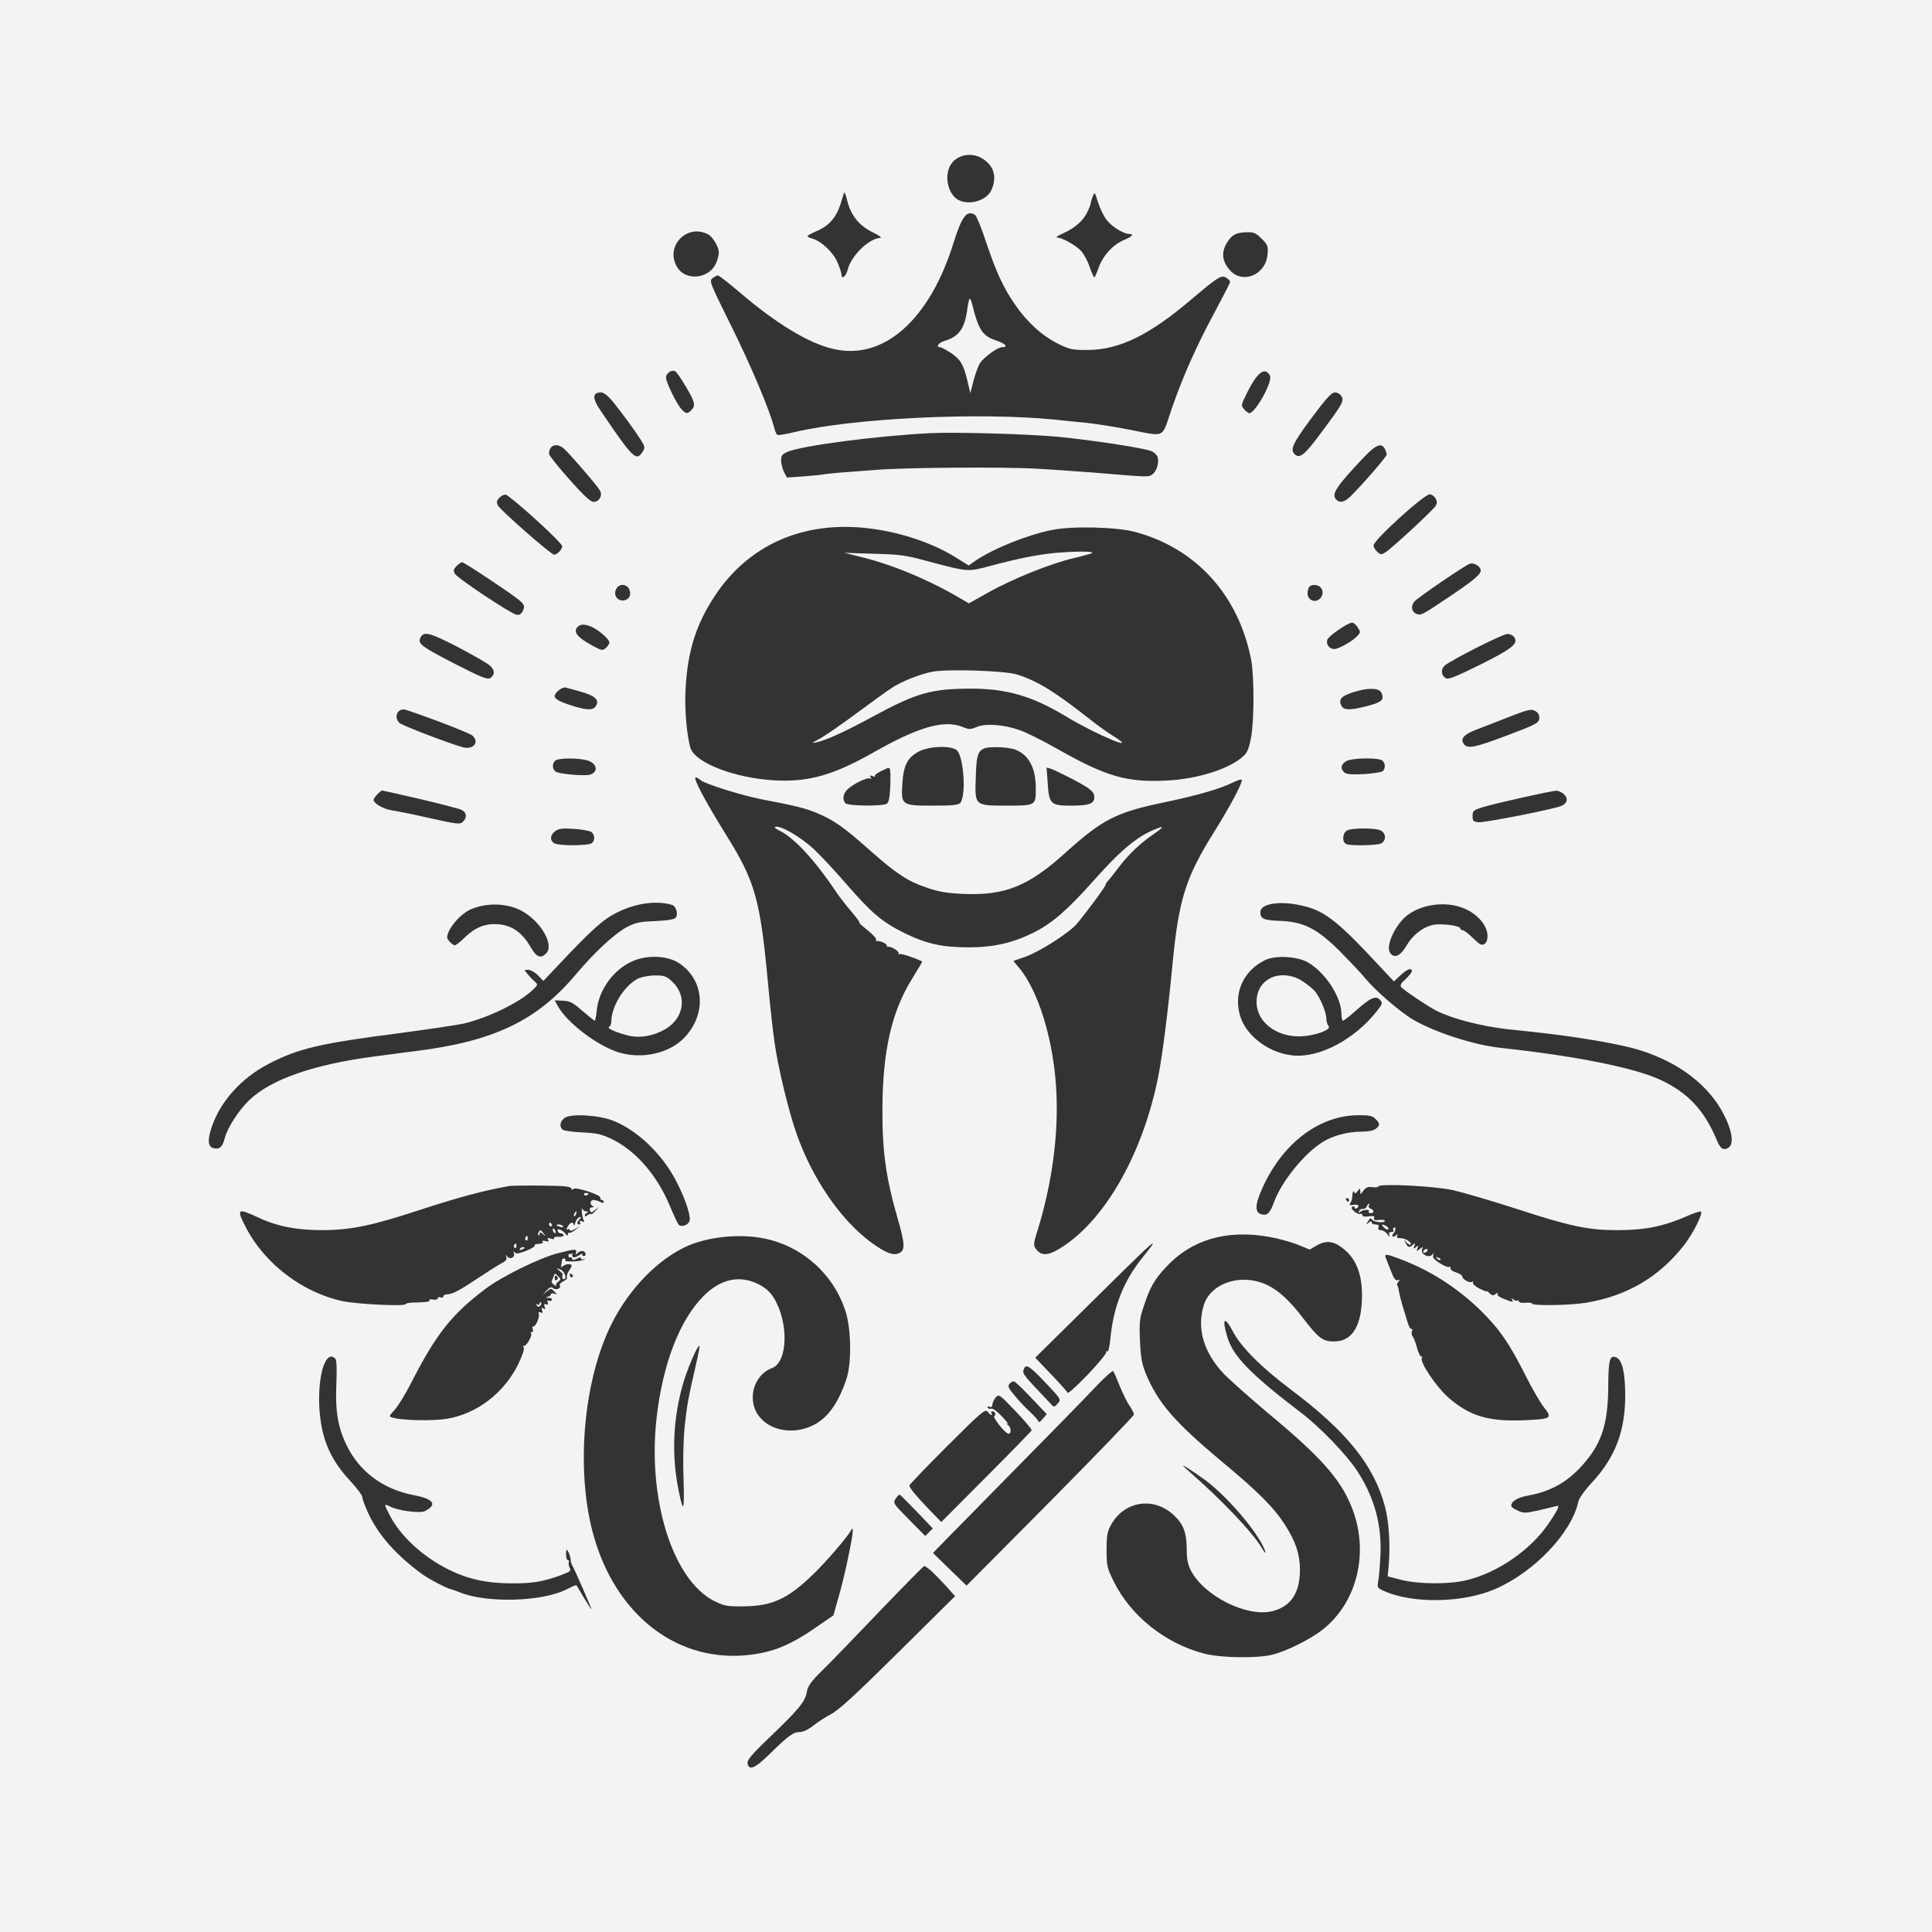 <?xml version="1.0" standalone="no"?>
<!DOCTYPE svg PUBLIC "-//W3C//DTD SVG 20010904//EN"
 "http://www.w3.org/TR/2001/REC-SVG-20010904/DTD/svg10.dtd">
<svg version="1.0" xmlns="http://www.w3.org/2000/svg"
 width="1024pt" height="1024pt" viewBox="0 0 1024 1024"
 preserveAspectRatio="xMidYMid meet">

<rect x="0" y="0" width="1024" height="1024" fill="#333333" stroke="none"/>

<g transform="translate(0,1024) scale(0.1,-0.1)"
fill="#f3f3f3" stroke="none">
<path d="M0 5120 l0 -5120 5120 0 5120 0 0 5120 0 5120 -5120 0 -5120 0 0
-5120z m5211 4277 c58 -39 73 -94 45 -162 -24 -57 -117 -86 -176 -55 -53 28
-76 120 -45 180 31 60 115 78 176 37z m-720 -222 c19 -77 63 -131 132 -165 37
-18 54 -30 42 -31 -60 -3 -154 -95 -172 -168 -9 -36 -33 -55 -33 -26 0 9 -10
39 -22 66 -22 52 -88 114 -135 125 -13 4 -23 9 -23 13 0 3 26 17 57 30 62 28
101 76 123 156 7 25 14 45 16 45 2 0 9 -20 15 -45z m1374 -100 c26 -35 90 -75
120 -75 28 0 15 -15 -30 -33 -56 -24 -109 -81 -132 -146 -10 -28 -20 -51 -23
-51 -3 0 -14 25 -25 56 -10 31 -31 69 -45 84 -28 30 -99 70 -127 71 -10 0 2 9
27 20 65 29 107 65 130 109 11 22 20 44 20 49 0 5 5 22 11 38 11 28 11 27 29
-30 10 -31 30 -73 45 -92z m-697 26 c7 -4 33 -66 56 -137 56 -166 92 -246 157
-340 65 -94 144 -165 229 -207 59 -29 73 -32 155 -32 167 1 326 78 548 267
146 123 161 132 186 116 12 -7 21 -17 21 -22 0 -5 -36 -75 -79 -155 -99 -183
-172 -347 -232 -521 -53 -157 -28 -145 -225 -107 -73 15 -179 31 -235 37 -57
5 -129 13 -159 16 -399 40 -1064 8 -1378 -66 -46 -11 -87 -18 -92 -15 -4 3
-11 17 -15 32 -23 94 -123 331 -227 541 -115 232 -120 243 -102 257 10 8 24
15 29 15 6 0 55 -38 110 -85 200 -171 371 -275 504 -305 265 -61 509 155 636
566 43 137 70 173 113 145z m-1415 -103 c24 -12 57 -67 57 -96 0 -12 -6 -37
-14 -55 -35 -85 -161 -99 -207 -23 -66 109 50 233 164 174z m2934 -23 c33 -33
35 -39 31 -86 -11 -109 -136 -157 -202 -78 -38 44 -43 90 -16 137 27 47 50 60
109 61 36 1 48 -4 78 -34z m-3052 -784 c49 -82 53 -101 29 -125 -20 -21 -29
-20 -51 4 -26 27 -83 144 -83 169 0 22 27 42 47 34 8 -3 34 -40 58 -82z m3096
58 c16 -30 -77 -199 -110 -199 -4 0 -16 9 -26 20 -18 20 -18 22 12 83 56 114
97 146 124 96z m-3484 -136 c52 -65 114 -149 147 -201 26 -41 26 -45 11 -68
-33 -51 -51 -33 -222 220 -45 66 -44 96 3 96 14 0 36 -17 61 -47z m3863 27
c14 -26 7 -39 -100 -183 -91 -124 -119 -149 -145 -127 -30 25 -15 58 86 194
80 107 106 136 125 136 13 0 28 -9 34 -20z m-1503 -215 c177 -17 454 -59 495
-76 15 -6 30 -20 33 -30 10 -30 -4 -77 -27 -93 -22 -15 -14 -16 -308 9 -96 7
-233 17 -305 21 -182 10 -696 6 -845 -6 -69 -5 -159 -12 -200 -15 -41 -4 -82
-8 -90 -10 -8 -2 -54 -6 -102 -10 l-87 -6 -16 30 c-8 17 -15 44 -15 61 0 26 6
33 36 46 77 32 464 83 749 98 131 7 523 -4 682 -19z m-2619 -62 c30 -26 180
-200 192 -223 15 -27 -4 -60 -34 -60 -16 0 -52 33 -129 120 -59 66 -107 127
-107 134 0 47 40 61 78 29z m4352 -2 c5 -11 10 -25 10 -30 0 -11 -123 -153
-190 -220 -34 -34 -61 -39 -80 -16 -23 27 4 68 141 213 70 75 100 88 119 53z
m-4501 -374 c78 -70 141 -134 141 -142 0 -17 -27 -45 -43 -45 -16 0 -284 235
-298 261 -8 16 -7 25 7 40 10 11 26 19 35 17 10 -2 81 -61 158 -131z m4769
113 c9 -15 10 -26 2 -40 -11 -21 -227 -221 -266 -247 -23 -14 -26 -14 -44 2
-11 10 -20 25 -20 34 0 28 267 271 298 271 9 0 23 -9 30 -20z m-2998 -161
c163 -20 331 -76 455 -153 l69 -43 36 25 c94 64 275 137 405 163 109 22 341
16 440 -10 323 -86 549 -334 616 -676 17 -89 17 -318 0 -413 -10 -55 -19 -79
-39 -98 -71 -68 -243 -123 -408 -131 -210 -11 -321 21 -575 165 -79 45 -171
91 -204 102 -84 30 -180 37 -228 17 -33 -14 -41 -14 -72 -1 -98 41 -234 3
-470 -131 -216 -123 -348 -161 -530 -151 -210 12 -419 92 -445 171 -20 64 -33
212 -26 320 11 193 55 334 151 481 180 277 475 407 825 363z m-2008 -275 c183
-123 185 -126 170 -160 -10 -20 -18 -25 -35 -22 -32 7 -314 194 -327 218 -8
16 -6 24 10 40 11 11 24 20 30 20 5 0 73 -43 152 -96z m5245 60 c8 -22 -21
-49 -145 -133 -161 -109 -169 -113 -191 -106 -29 9 -36 42 -14 67 19 22 267
191 293 200 19 7 49 -9 57 -28z m-4519 -96 c7 -7 12 -22 12 -35 0 -29 -36 -46
-62 -29 -33 20 -16 76 22 76 9 0 21 -5 28 -12z m3670 0 c33 -33 -8 -90 -48
-68 -20 11 -25 35 -14 64 7 19 45 21 62 4z m198 -213 c16 -24 15 -27 -1 -45
-25 -28 -100 -70 -123 -70 -26 0 -45 25 -37 49 6 20 109 91 132 91 7 0 20 -11
29 -25z m-4053 -1 c39 -20 87 -64 87 -79 0 -7 -8 -19 -18 -29 -18 -15 -22 -15
-68 10 -83 44 -109 75 -82 102 16 16 43 15 81 -4z m-546 -202 c27 -25 27 -49
1 -66 -15 -9 -49 5 -184 74 -175 90 -198 107 -188 134 16 43 44 37 198 -42 81
-43 159 -87 173 -100z m5430 149 c21 -33 -15 -61 -186 -146 -130 -64 -165 -78
-179 -69 -24 15 -26 47 -5 66 33 29 307 168 333 168 14 0 30 -8 37 -19z
m-4950 -287 c74 -20 100 -42 83 -73 -14 -27 -46 -27 -129 -1 -65 21 -91 35
-91 51 0 18 41 50 58 45 9 -2 45 -12 79 -22z m4243 -3 c21 -41 5 -54 -89 -77
-79 -19 -108 -18 -121 5 -19 37 1 56 90 80 61 16 108 13 120 -8z m-5000 -153
c91 -34 173 -68 183 -76 41 -35 5 -79 -52 -62 -77 22 -318 114 -333 128 -30
26 -16 72 22 72 8 0 89 -28 180 -62z m5824 49 c11 -8 17 -23 14 -38 -3 -21
-21 -31 -168 -86 -172 -65 -210 -73 -230 -48 -23 28 -2 53 68 79 37 14 112 43
167 65 113 44 124 46 149 28z m-3071 -205 c36 -40 48 -239 17 -277 -10 -12
-40 -15 -145 -15 -168 0 -170 2 -162 120 6 96 28 136 89 168 58 29 176 31 201
4z m311 4 c71 -30 106 -98 106 -206 0 -90 -1 -90 -155 -90 -170 0 -169 -1
-163 153 4 143 14 157 109 157 38 0 85 -6 103 -14z m-2272 -56 c53 -15 62 -63
14 -76 -34 -8 -167 4 -182 17 -17 14 -18 41 -2 57 15 15 119 16 170 2z m4216
-2 c16 -16 15 -43 0 -56 -7 -5 -53 -12 -101 -15 -68 -3 -91 -1 -103 10 -20 20
-17 39 8 57 28 20 178 22 196 4z m-2610 -146 c-2 -50 -8 -76 -18 -82 -22 -14
-204 -12 -218 2 -19 19 -14 53 11 75 32 30 106 65 119 57 7 -5 8 -3 3 6 -6 10
-4 12 11 6 10 -4 15 -4 11 0 -4 5 12 17 35 28 43 21 43 21 46 1 2 -11 2 -52 0
-93z m962 51 c101 -53 120 -69 120 -99 0 -34 -28 -44 -123 -44 -108 0 -117 8
-124 120 l-6 82 24 -7 c13 -4 62 -28 109 -52z m-1965 -9 c28 -21 215 -79 315
-99 187 -36 238 -48 304 -76 86 -36 141 -75 279 -198 138 -122 198 -162 300
-196 63 -22 107 -29 194 -33 221 -9 345 41 543 221 196 176 267 212 528 266
163 34 293 71 355 103 21 10 42 18 47 16 13 -4 -54 -131 -139 -268 -158 -251
-193 -363 -227 -715 -24 -250 -53 -481 -75 -590 -79 -400 -274 -748 -501 -899
-70 -47 -109 -55 -137 -27 -26 26 -26 33 -1 112 67 218 102 443 101 654 0 288
-82 590 -196 731 l-34 41 64 22 c75 27 226 123 270 172 42 48 155 200 155 210
0 4 6 14 13 21 7 7 33 40 58 73 53 69 113 126 182 173 54 37 59 46 20 31 -101
-38 -189 -110 -338 -278 -140 -157 -220 -226 -319 -275 -109 -54 -211 -77
-342 -77 -139 0 -222 18 -339 75 -118 58 -174 105 -307 258 -60 70 -140 155
-176 189 -69 63 -171 123 -200 117 -11 -2 -4 -9 20 -21 76 -36 188 -157 298
-322 18 -27 56 -76 83 -107 27 -32 46 -58 42 -58 -4 0 15 -18 44 -41 28 -22
48 -45 45 -50 -3 -5 -2 -8 3 -7 14 4 53 -13 53 -23 0 -5 3 -8 8 -7 15 3 61
-25 55 -35 -3 -6 -2 -7 4 -4 8 5 78 -18 121 -39 1 -1 -22 -40 -51 -87 -111
-176 -159 -387 -160 -697 -1 -222 19 -364 79 -572 40 -137 42 -173 13 -188
-33 -18 -74 -2 -157 59 -158 118 -308 337 -390 572 -42 118 -98 351 -116 479
-9 58 -25 204 -36 325 -41 440 -68 534 -222 781 -114 184 -178 305 -160 304 4
0 16 -7 27 -16z m-1489 -99 c107 -25 206 -51 219 -57 28 -13 32 -39 10 -62
-18 -17 -22 -17 -205 24 -69 16 -147 31 -173 35 -46 7 -97 37 -97 56 0 10 36
49 46 49 3 0 93 -20 200 -45z m6064 25 c22 -22 18 -45 -11 -60 -29 -16 -408
-91 -443 -88 -27 3 -31 7 -31 33 0 28 4 31 55 47 65 20 355 85 388 87 12 0 31
-8 42 -19z m-5155 -200 c18 -15 19 -42 3 -58 -15 -15 -171 -16 -199 -2 -26 14
-24 45 4 65 17 13 38 16 100 12 43 -3 84 -11 92 -17z m4179 10 c32 -12 36 -54
7 -70 -21 -11 -159 -14 -185 -4 -25 10 -21 63 7 74 30 12 140 12 171 0z
m-3752 -396 c22 -7 34 -50 19 -68 -8 -9 -43 -15 -109 -18 -84 -3 -104 -8 -152
-33 -65 -36 -168 -131 -270 -252 -204 -242 -431 -351 -840 -403 -47 -6 -98
-12 -115 -15 -16 -2 -68 -9 -115 -15 -319 -42 -546 -122 -659 -231 -57 -55
-116 -147 -130 -202 -11 -46 -30 -62 -61 -52 -29 9 -31 45 -6 117 47 134 157
255 299 329 158 82 272 109 701 164 148 20 299 42 334 50 127 30 291 109 362
175 32 30 32 31 14 48 -11 9 -28 27 -38 40 -19 22 -19 22 3 22 12 0 36 -13 52
-29 l29 -30 87 92 c176 186 232 236 306 272 100 49 206 63 289 39z m3363 -10
c101 -27 178 -89 376 -303 l87 -93 37 35 c21 20 44 33 52 30 15 -6 3 -25 -40
-65 -11 -9 -16 -22 -12 -28 9 -14 139 -102 190 -128 82 -41 234 -81 375 -97
25 -2 108 -12 185 -20 208 -24 422 -61 516 -91 212 -66 371 -190 449 -348 52
-104 51 -176 -2 -176 -13 0 -25 14 -39 48 -66 158 -152 250 -299 319 -139 64
-442 125 -845 169 -142 15 -349 82 -464 149 -70 41 -203 156 -256 221 -22 27
-82 90 -132 141 -122 121 -191 156 -313 162 -92 3 -110 11 -110 46 0 50 118
64 245 29z m-4167 -18 c105 -53 183 -184 136 -230 -28 -28 -51 -19 -80 32 -50
86 -108 124 -194 124 -58 0 -105 -21 -157 -71 -23 -23 -47 -41 -52 -41 -12 0
-41 29 -41 41 0 44 71 128 129 151 83 34 185 31 259 -6z m5018 2 c62 -31 106
-86 108 -134 1 -24 -5 -40 -16 -47 -15 -10 -25 -4 -61 31 -23 23 -48 42 -55
42 -7 0 -12 4 -12 9 0 15 -101 28 -144 19 -56 -12 -110 -55 -143 -113 -31 -53
-65 -67 -86 -34 -24 38 32 155 96 201 87 62 219 73 313 26z m-4175 -284 c135
-91 145 -274 22 -398 -79 -80 -223 -111 -343 -74 -114 35 -273 156 -323 245
l-17 31 44 -2 c36 -1 53 -10 103 -54 34 -29 63 -52 65 -52 3 0 8 25 11 55 11
112 94 223 198 264 79 31 180 25 240 -15z m3324 9 c94 -49 185 -185 185 -278
0 -19 4 -35 8 -35 5 0 35 24 68 53 77 69 106 82 128 58 15 -17 14 -21 -14 -57
-118 -152 -305 -252 -447 -238 -124 12 -243 99 -278 203 -40 122 12 245 130
302 52 26 162 21 220 -8z m-3675 -843 c129 -51 260 -177 334 -320 49 -94 80
-188 70 -213 -8 -21 -43 -32 -56 -19 -6 6 -27 51 -47 99 -68 165 -184 297
-311 357 -53 25 -81 31 -155 34 -49 2 -96 9 -102 14 -20 16 -15 45 10 63 32
24 182 15 257 -15z m4040 10 c25 -25 25 -33 3 -52 -12 -10 -39 -16 -79 -16
-69 0 -149 -21 -202 -54 -97 -59 -218 -208 -258 -316 -23 -63 -36 -76 -68 -68
-35 9 -35 49 1 130 105 242 302 394 511 395 59 1 76 -3 92 -19z m-4262 -369
c3 -8 7 -9 11 -3 8 14 147 -31 143 -46 -1 -7 2 -12 8 -12 5 0 10 -5 10 -10 0
-7 -6 -7 -19 0 -11 5 -27 10 -35 10 -19 0 -21 -26 -3 -33 7 -3 5 -6 -5 -6 -11
-1 -15 -6 -11 -16 5 -14 8 -14 27 2 l21 18 -19 -23 c-11 -12 -21 -20 -24 -17
-3 3 -11 0 -19 -6 -8 -8 -13 -8 -13 -1 0 6 6 13 13 15 7 4 6 6 -5 6 -9 1 -19
7 -21 14 -3 6 -4 -2 -3 -19 2 -17 6 -36 10 -42 5 -8 1 -10 -10 -5 -12 4 -15 3
-10 -5 4 -7 2 -12 -3 -12 -15 0 -14 13 2 29 10 11 9 13 -3 9 -8 -2 -17 -15
-21 -29 -4 -13 -7 -18 -8 -11 -2 19 -19 14 -32 -9 -8 -15 -8 -19 0 -15 6 4 11
2 11 -4 0 -6 11 -4 28 6 l27 16 -25 -20 c-13 -11 -28 -18 -32 -16 -4 3 -8 -1
-8 -8 -1 -9 -4 -9 -13 3 -17 22 -48 32 -41 14 3 -8 11 -13 16 -12 6 1 12 -3
15 -9 2 -6 -8 -10 -26 -9 -17 1 -28 -2 -24 -8 3 -5 -4 -6 -17 -2 -17 5 -21 4
-15 -6 6 -9 2 -11 -13 -7 -12 4 -20 2 -16 -3 5 -8 0 -10 -33 -13 -7 -1 -12 -5
-10 -10 1 -4 -20 -16 -48 -27 -38 -14 -51 -16 -58 -6 -6 8 -7 6 -3 -6 7 -22
-22 -35 -36 -16 -8 11 -9 10 -4 -3 4 -13 -4 -23 -27 -34 -18 -10 -70 -43 -117
-74 -103 -69 -142 -90 -170 -90 -11 0 -20 -5 -20 -11 0 -6 -7 -9 -15 -5 -8 3
-15 0 -15 -5 0 -7 -11 -9 -25 -7 -13 3 -22 1 -19 -3 5 -9 -11 -11 -89 -13 -20
-1 -37 -4 -37 -8 0 -13 -255 -1 -335 16 -210 45 -410 196 -510 387 -54 104
-48 108 66 55 95 -45 202 -66 331 -66 157 0 268 23 532 110 204 66 326 99 466
124 14 2 92 3 174 2 115 -1 150 -4 154 -15z m4673 -9 c53 -12 207 -57 343
-101 278 -91 375 -111 528 -111 151 0 248 20 385 81 29 12 55 20 59 17 10 -11
-42 -115 -89 -176 -132 -170 -303 -271 -522 -307 -86 -14 -285 -17 -285 -4 0
4 -16 6 -35 4 -20 -2 -35 2 -35 8 0 6 -3 7 -7 4 -3 -4 -13 -1 -21 6 -13 9 -14
9 -8 0 9 -17 5 -16 -44 3 -25 10 -37 20 -33 28 4 6 0 6 -9 -2 -13 -10 -19 -10
-32 3 -9 9 -16 14 -16 11 0 -3 -18 4 -40 15 -22 12 -37 26 -33 32 3 6 1 7 -5
3 -13 -8 -52 14 -52 29 0 6 -15 15 -32 21 -19 5 -32 15 -30 22 1 8 -2 11 -7 7
-6 -3 -28 6 -50 20 -29 18 -39 30 -35 42 5 15 4 15 -4 4 -16 -22 -64 1 -55 26
6 16 5 17 -12 3 -17 -14 -18 -13 -12 4 6 16 5 17 -8 6 -13 -11 -14 -10 -9 6 6
16 5 17 -7 7 -19 -18 -27 -16 -39 10 -11 21 -10 21 4 3 9 -11 19 -16 23 -12 8
7 -21 29 -42 32 -5 0 -16 2 -23 2 -8 1 -10 7 -6 15 5 8 2 8 -9 -2 -16 -13 -25
-2 -10 13 11 10 12 37 2 30 -5 -3 -7 -10 -4 -15 4 -5 -1 -9 -10 -9 -12 0 -15
-5 -11 -17 4 -12 0 -10 -10 5 -9 12 -25 22 -35 22 -12 0 -16 5 -13 15 4 10 0
15 -15 15 -12 0 -21 5 -21 11 0 8 -6 7 -17 -2 -15 -13 -15 -12 -2 8 10 17 15
19 21 9 8 -14 68 -20 68 -7 0 5 -14 7 -31 5 -23 -3 -30 0 -26 10 4 10 -3 13
-29 9 -21 -3 -34 0 -34 7 0 6 -4 9 -9 6 -5 -3 -19 2 -32 12 -15 13 -19 21 -11
26 7 4 12 2 12 -4 0 -6 5 -8 10 -5 19 12 10 24 -16 19 -19 -3 -24 -1 -18 8 5
7 9 18 10 23 0 6 2 19 3 30 2 12 5 15 8 7 4 -10 8 -9 19 5 13 17 13 17 14 -2
0 -18 1 -18 16 4 13 17 24 22 46 19 16 -3 31 -1 34 4 10 16 294 2 395 -20z
m-551 -52 c0 -5 -2 -10 -4 -10 -3 0 -8 5 -11 10 -3 6 -1 10 4 10 6 0 11 -4 11
-10z m-426 -195 c47 -8 116 -27 152 -41 l66 -27 39 23 c54 30 97 21 155 -32
61 -57 88 -143 82 -266 -7 -141 -57 -212 -148 -212 -59 0 -81 17 -159 118 -72
95 -132 151 -192 180 -138 67 -305 13 -340 -110 -36 -123 2 -248 108 -360 32
-33 137 -126 233 -207 275 -228 380 -345 440 -489 100 -237 39 -509 -148 -658
-67 -53 -195 -117 -272 -135 -81 -19 -270 -16 -355 6 -208 53 -393 201 -483
385 -34 69 -37 82 -37 165 0 73 4 97 22 130 70 131 230 155 337 52 50 -48 66
-92 66 -185 0 -44 6 -75 21 -104 69 -136 295 -250 431 -218 99 24 147 95 148
217 0 86 -22 152 -81 244 -59 91 -141 173 -336 335 -251 210 -337 311 -401
466 -20 51 -26 85 -30 173 -4 100 -2 118 23 190 31 94 54 133 115 199 134 145
319 200 544 161z m-2669 -10 c202 -43 366 -191 428 -390 29 -94 31 -273 3
-355 -46 -136 -105 -214 -189 -250 -94 -41 -203 -24 -264 42 -78 83 -46 227
59 267 85 32 89 246 8 374 -19 31 -44 52 -81 71 -99 49 -199 28 -290 -63 -127
-128 -216 -358 -249 -646 -49 -434 87 -863 308 -972 51 -25 68 -28 152 -27
150 1 235 39 368 168 65 62 180 195 200 231 10 17 11 17 12 3 0 -35 -42 -236
-72 -341 l-31 -109 -60 -41 c-153 -109 -241 -148 -367 -166 -394 -55 -736 208
-851 657 -87 340 -44 802 102 1094 94 189 250 348 407 416 116 49 278 64 407
37z m2055 -29 c0 -2 -25 -34 -55 -72 -100 -124 -154 -261 -170 -431 -5 -47
-11 -71 -18 -66 -5 3 -7 2 -4 -4 3 -5 -40 -58 -97 -118 -57 -59 -105 -103
-107 -97 -2 5 -42 50 -88 98 l-84 88 307 303 c280 277 316 311 316 299z
m-3057 -45 c-5 -13 -3 -14 8 -3 17 16 36 15 42 -1 3 -8 -1 -14 -9 -14 -7 0
-11 5 -7 10 3 5 -6 2 -19 -7 -25 -16 -39 -13 -34 7 2 7 1 9 -1 4 -3 -4 -8 -5
-12 -3 -4 3 -8 -1 -8 -9 0 -8 4 -12 8 -9 4 2 9 -1 11 -7 3 -9 9 -9 26 0 15 8
22 8 22 1 0 -6 6 -8 13 -4 6 4 9 4 5 -1 -11 -11 -110 -16 -103 -4 4 5 1 9 -4
9 -6 0 -11 -3 -12 -7 0 -5 -2 -16 -4 -27 -3 -14 -1 -16 8 -7 12 12 47 15 47 3
0 -4 -7 -18 -16 -30 -8 -12 -12 -27 -9 -32 3 -5 -5 -15 -19 -21 -14 -7 -23
-16 -19 -22 9 -15 -20 -27 -35 -15 -10 9 -18 6 -35 -12 l-22 -24 23 19 c22 18
23 18 40 0 16 -17 16 -18 0 -12 -10 4 -18 2 -18 -3 0 -5 -8 -11 -17 -13 -13
-3 -12 -5 5 -6 13 0 20 -5 17 -11 -4 -6 -11 -7 -17 -4 -7 5 -9 1 -5 -9 4 -11
2 -14 -9 -10 -10 4 -12 0 -7 -13 5 -13 3 -15 -7 -9 -10 6 -12 4 -7 -9 6 -14 3
-17 -8 -12 -10 3 -13 2 -10 -5 9 -13 -14 -69 -27 -69 -6 0 -8 -7 -4 -15 3 -8
1 -15 -5 -15 -6 0 -8 -4 -4 -9 7 -13 -30 -73 -39 -64 -4 4 -4 0 0 -10 4 -10
-9 -46 -32 -93 -76 -150 -218 -258 -376 -284 -71 -12 -236 -9 -286 6 -22 6
-22 7 11 43 18 20 57 84 86 141 132 258 214 363 393 498 89 67 286 164 386
190 90 23 102 23 95 3z m4370 -35 c157 -59 302 -152 425 -272 101 -100 152
-174 240 -349 33 -66 76 -140 96 -165 46 -58 39 -62 -118 -68 -178 -6 -275 23
-385 117 -68 58 -161 197 -144 215 4 3 2 6 -4 6 -6 0 -16 21 -23 48 -7 26 -17
53 -23 59 -5 7 -7 20 -3 28 3 9 2 14 -3 11 -4 -3 -14 14 -21 37 -7 23 -19 65
-28 92 -8 28 -16 61 -18 73 -1 13 -5 26 -8 29 -3 4 -1 12 6 20 8 10 8 12 -4 8
-11 -4 -21 9 -35 47 -12 29 -24 61 -28 71 -9 23 2 22 78 -7z m-4388 -86 c3 -5
1 -10 -4 -10 -6 0 -11 5 -11 10 0 6 2 10 4 10 3 0 8 -4 11 -10z m3499 -296
c43 -83 151 -191 304 -306 300 -225 443 -403 502 -621 22 -79 30 -210 20 -317
l-5 -55 70 -18 c93 -24 257 -25 350 -2 164 40 339 161 432 299 54 79 64 102
40 93 -7 -2 -48 -12 -91 -22 -73 -16 -81 -16 -112 -1 -19 8 -34 19 -34 24 0
26 32 45 98 57 109 21 191 66 266 145 112 119 149 224 150 432 1 141 8 167 41
154 32 -12 48 -75 49 -196 1 -193 -52 -332 -173 -464 -44 -47 -71 -86 -76
-107 -36 -164 -234 -372 -440 -461 -169 -74 -438 -79 -588 -11 -35 15 -38 19
-33 47 4 17 9 76 12 132 10 165 -29 314 -122 457 -57 87 -197 233 -299 310
-265 202 -360 299 -390 401 -30 99 -15 114 29 30z m-2845 -175 c-43 -187 -48
-218 -60 -329 -7 -68 -10 -181 -6 -279 5 -172 -1 -187 -26 -61 -37 181 -31
363 18 548 22 83 83 227 92 218 2 -2 -6 -46 -18 -97z m-1912 30 c7 -7 9 -49 6
-128 -7 -146 7 -233 53 -329 68 -142 195 -236 359 -267 104 -20 124 -49 58
-84 -26 -13 -140 1 -185 24 -34 16 -34 16 -4 -43 56 -111 173 -220 310 -289
103 -52 202 -74 331 -75 115 -1 171 8 267 43 51 19 56 23 47 40 -5 11 -7 24
-4 29 3 6 1 10 -4 10 -6 0 -11 15 -11 33 1 27 2 29 11 14 6 -10 12 -28 13 -40
1 -13 5 -28 9 -34 13 -21 105 -233 102 -233 -2 0 -20 28 -41 63 -20 34 -37 63
-39 65 -2 2 -25 -8 -52 -22 -131 -66 -425 -74 -568 -15 -16 7 -35 13 -42 15
-23 4 -118 54 -153 79 -139 101 -233 207 -287 322 -18 39 -33 79 -33 89 0 9
-28 46 -62 83 -107 114 -154 223 -165 382 -11 179 33 319 84 268z m3739 -101
c112 -117 110 -115 89 -138 -18 -20 -18 -20 -39 3 -140 147 -148 156 -141 176
10 33 26 25 91 -41z m418 -42 c15 -37 38 -85 51 -104 14 -20 25 -42 25 -49 0
-7 -200 -214 -443 -460 l-444 -447 -89 86 -89 87 71 73 c40 40 220 224 401
408 182 184 363 370 403 413 41 42 77 74 80 70 4 -5 19 -39 34 -77z m-467 -66
l81 -85 -21 -25 c-14 -17 -21 -21 -24 -12 -3 7 -23 30 -45 50 -22 20 -58 58
-80 85 -34 40 -38 50 -27 63 6 8 18 14 24 12 7 -2 48 -41 92 -88z m1 -171 c-2
-5 -110 -116 -241 -247 l-238 -239 -64 66 c-71 74 -105 115 -105 128 0 4 90
98 200 208 181 181 202 198 214 183 14 -19 32 -25 21 -8 -3 6 -2 10 4 10 15 0
23 -18 11 -25 -10 -6 51 -85 72 -93 18 -8 20 30 2 44 -11 9 -12 12 -4 8 8 -4
-5 13 -29 38 -24 26 -49 44 -56 42 -7 -3 -16 -1 -20 5 -3 7 0 8 9 5 11 -4 16
0 16 12 0 9 8 26 17 37 18 19 20 17 106 -73 48 -50 87 -96 85 -101z m915 -260
c118 -86 280 -275 319 -371 12 -28 2 -21 -19 15 -47 78 -207 246 -378 396 -41
36 -44 40 -15 23 19 -12 61 -40 93 -63z m-1523 -172 l84 -88 -20 -20 -20 -20
-86 87 c-84 85 -86 88 -71 111 9 13 19 22 22 21 4 -2 44 -43 91 -91z m77 -314
c17 -16 52 -52 78 -80 l47 -53 -303 -300 c-225 -223 -317 -307 -354 -325 -27
-14 -69 -41 -93 -60 -26 -21 -55 -35 -71 -35 -36 0 -61 -18 -157 -112 -83 -82
-116 -96 -122 -52 -2 16 27 50 115 134 152 145 192 192 199 242 6 32 21 54 84
116 43 42 180 184 305 315 125 130 230 237 234 237 4 0 21 -12 38 -27z"/>
<path d="M5138 8655 c-3 -6 -9 -32 -12 -60 -14 -98 -45 -140 -120 -162 -31 -9
-48 -33 -25 -33 8 0 35 -15 61 -32 51 -35 66 -62 88 -157 l13 -55 17 67 c10
37 25 78 34 92 22 33 94 85 118 85 34 0 18 18 -31 35 -74 24 -95 57 -129 195
-4 19 -11 30 -14 25z"/>
<path d="M5598 7310 c-101 -10 -194 -28 -347 -69 -125 -33 -114 -34 -351 29
-99 27 -137 32 -270 35 l-155 5 80 -20 c162 -38 359 -119 520 -213 l60 -35
100 56 c131 74 336 156 457 184 54 13 98 25 98 28 0 9 -95 8 -192 0z"/>
<path d="M4943 6680 c-64 -12 -164 -51 -218 -87 -22 -14 -107 -76 -190 -137
-82 -61 -170 -121 -195 -134 -37 -19 -39 -22 -15 -17 55 12 144 52 303 138
231 125 309 147 520 147 189 0 325 -40 505 -149 157 -95 390 -192 252 -105
-33 20 -89 60 -125 89 -189 149 -281 206 -390 240 -65 20 -361 30 -447 15z"/>
<path d="M3383 5054 c-74 -37 -143 -148 -143 -230 0 -12 -6 -24 -12 -27 -17
-6 46 -33 108 -47 58 -13 130 0 190 35 100 59 118 176 37 252 -31 29 -41 33
-91 33 -31 0 -71 -8 -89 -16z"/>
<path d="M6723 5050 c-40 -24 -63 -67 -63 -120 0 -121 133 -205 280 -178 71
13 116 36 101 51 -6 6 -11 23 -11 38 0 35 -35 117 -63 148 -12 13 -42 37 -66
52 -55 36 -129 40 -178 9z"/>
<path d="M3096 3908 c3 -5 10 -6 15 -3 13 9 11 12 -6 12 -8 0 -12 -4 -9 -9z"/>
<path d="M3045 3809 c-4 -6 -5 -12 -2 -15 2 -3 7 2 10 11 7 17 1 20 -8 4z"/>
<path d="M2910 3750 c0 -5 5 -10 11 -10 5 0 7 5 4 10 -3 6 -8 10 -11 10 -2 0
-4 -4 -4 -10z"/>
<path d="M2950 3746 c0 -2 9 -6 20 -9 11 -3 18 -1 14 4 -5 9 -34 13 -34 5z"/>
<path d="M2930 3721 c0 -6 4 -13 10 -16 6 -3 7 1 4 9 -7 18 -14 21 -14 7z"/>
<path d="M2855 3709 c-4 -6 -4 -13 -1 -16 3 -4 6 -1 6 7 0 10 4 10 18 -1 15
-13 16 -12 3 4 -16 20 -18 20 -26 6z"/>
<path d="M2785 3681 c-3 -5 -2 -12 3 -15 5 -3 9 1 9 9 0 17 -3 19 -12 6z"/>
<path d="M2725 3641 c-3 -5 -2 -12 3 -15 5 -3 9 1 9 9 0 17 -3 19 -12 6z"/>
<path d="M2755 3620 c-3 -6 1 -7 9 -4 18 7 21 14 7 14 -6 0 -13 -4 -16 -10z"/>
<path d="M7244 3845 c-4 -9 -13 -14 -22 -13 -8 2 -17 -4 -19 -12 -3 -9 -1 -11
4 -5 11 13 56 18 48 5 -3 -6 1 -10 9 -10 21 0 21 16 0 24 -8 3 -12 10 -9 16 3
5 4 10 0 10 -3 0 -8 -7 -11 -15z"/>
<path d="M7335 3734 c9 -9 19 -13 23 -10 3 4 0 11 -8 16 -24 15 -33 11 -15 -6z"/>
<path d="M7545 3610 c-3 -5 -2 -10 4 -10 5 0 13 5 16 10 3 6 2 10 -4 10 -5 0
-13 -4 -16 -10z"/>
<path d="M7617 3569 c7 -7 15 -10 18 -7 3 3 -2 9 -12 12 -14 6 -15 5 -6 -5z"/>
<path d="M2965 3505 c11 -9 19 -18 18 -20 -6 -10 -3 -25 5 -25 20 0 4 44 -19
52 -23 8 -23 8 -4 -7z"/>
<path d="M2934 3474 c-4 -10 -9 -22 -10 -25 -2 -4 4 -13 14 -20 9 -7 14 -9 10
-5 -4 5 0 15 10 22 16 12 16 14 0 30 -16 17 -18 17 -24 -2z m21 -3 c3 -5 1
-12 -5 -16 -5 -3 -10 1 -10 9 0 18 6 21 15 7z"/>
<path d="M2860 3331 c0 -7 -5 -9 -12 -5 -7 5 -8 3 -3 -5 5 -9 10 -10 18 -2 6
6 8 14 4 18 -4 3 -7 1 -7 -6z"/>
</g>
</svg>
